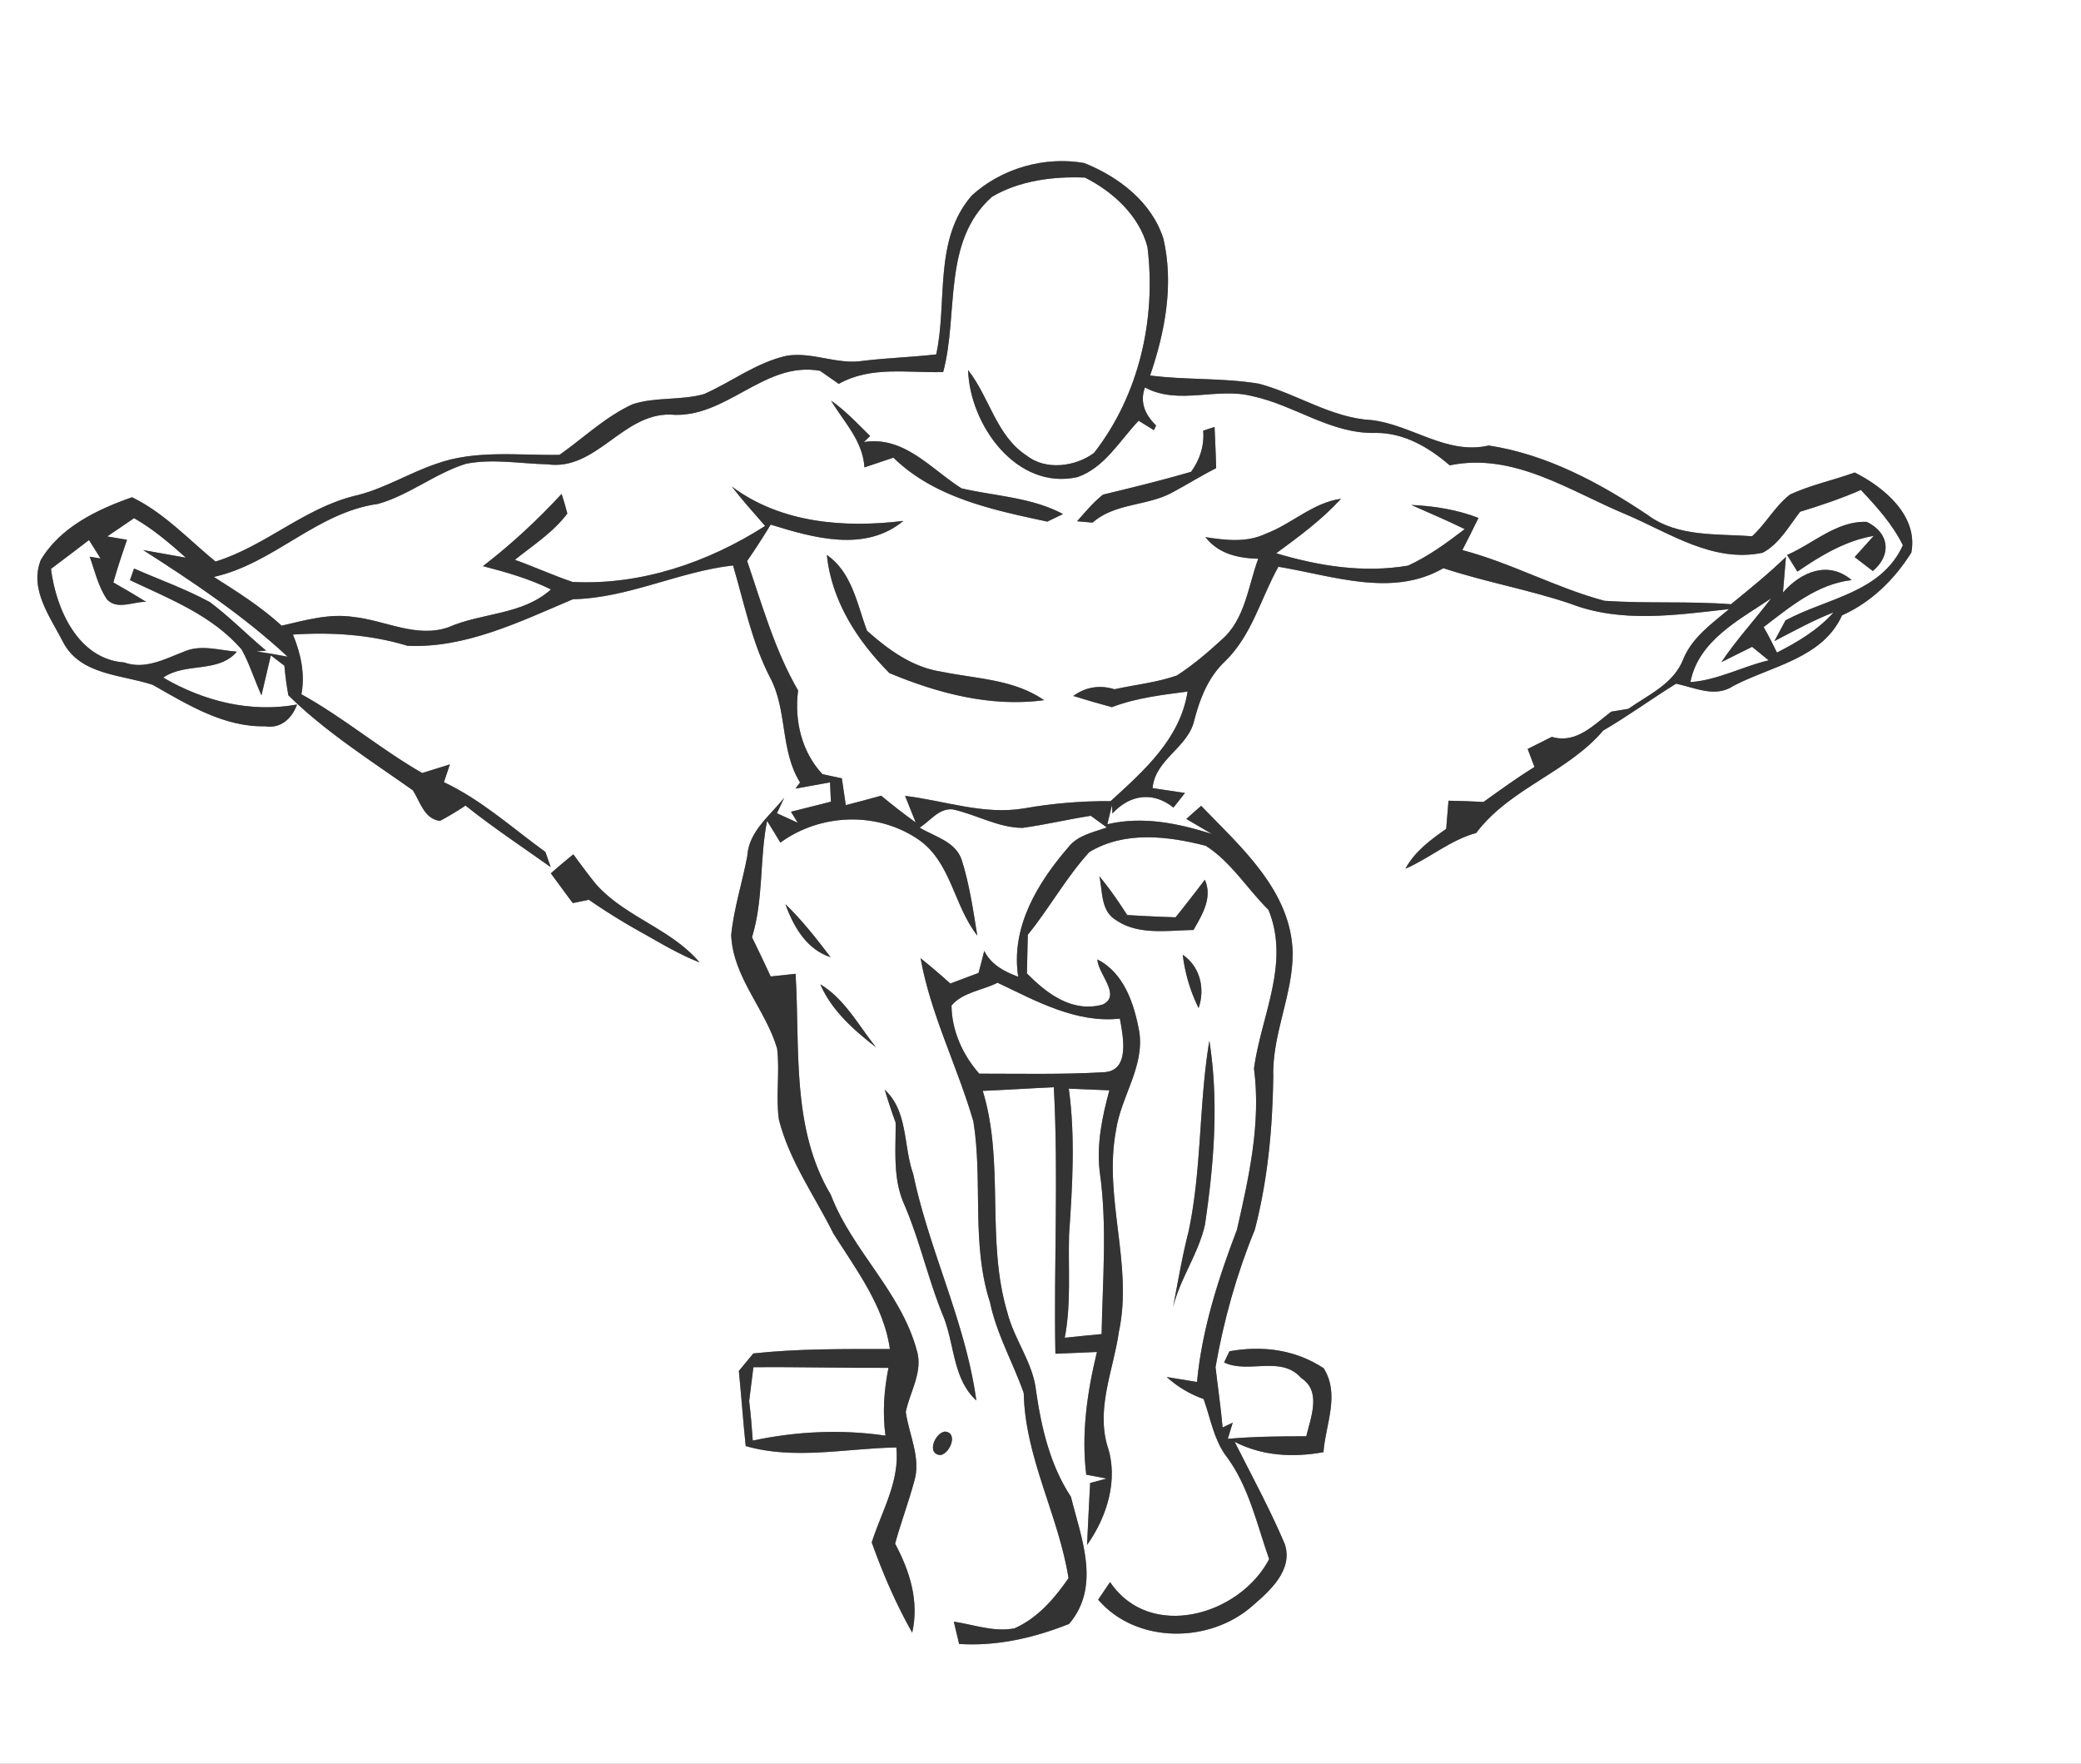 <svg width="236pt" height="200pt" viewBox="0 0 236 200" xmlns="http://www.w3.org/2000/svg"><rect x="0" y="0" width="236" height="200" fill="#808080" stroke="none"/><g fill="#FFF"><path d="M0 0h236v200H0V0m110.19 22.19c-4.34 5.01-2.72 12.03-4.02 18-2.76.31-5.55.4-8.31.73-2.92.47-5.76-1.07-8.68-.57-3.39.76-6.2 2.95-9.34 4.34-2.64.74-5.49.3-8.1 1.15-3.07 1.41-5.54 3.8-8.29 5.74-4.67.08-9.53-.6-14.02 1.03-3.14 1.07-5.99 2.89-9.26 3.63-5.72 1.43-10.12 5.7-15.73 7.44-3.09-2.53-5.83-5.53-9.47-7.29-3.95 1.38-8.14 3.39-10.35 7.12-1.32 3.34 1.09 6.46 2.53 9.3 1.97 3.78 6.66 3.67 10.19 4.86 3.92 2.23 8.04 4.79 12.72 4.69 1.8.29 3.04-.89 3.63-2.47-5.28.97-10.6-.38-15.18-3.05 2.56-1.77 6.22-.46 8.35-2.94-1.98-.15-4.12-.86-6.03.01-2.15.82-4.39 2.06-6.75 1.21-5.23-.37-7.73-6.06-8.3-10.61 1.44-1.09 2.89-2.17 4.31-3.27.44.69.88 1.39 1.31 2.09l-1.23-.2c.59 1.63.97 3.39 1.97 4.85 1.17 1.23 3 .22 4.44.27-1.23-.75-2.47-1.49-3.73-2.2.46-1.63 1-3.24 1.55-4.84-.56-.1-1.68-.28-2.24-.38.76-.51 2.28-1.55 3.04-2.07 2.15 1.22 4.04 2.84 5.88 4.48-1.21-.21-3.63-.64-4.84-.86 5.73 3.67 11.39 7.45 16.38 12.09-1.18-.22-2.36-.43-3.54-.6l1.1-.09c-2.16-1.79-4.13-3.82-6.38-5.5-2.76-1.5-5.73-2.55-8.6-3.81-.12.33-.35.99-.46 1.32 4.5 2.13 9.32 3.99 12.66 7.86.92 1.66 1.46 3.48 2.25 5.2.27-1.13.8-3.4 1.06-4.53.39.29 1.16.88 1.54 1.17.1 1.13.25 2.25.45 3.36 4.25 4.17 9.28 7.35 14.12 10.77.83 1.29 1.27 3.23 3.07 3.47 1-.53 1.96-1.11 2.9-1.74 3.1 2.48 6.42 4.67 9.66 6.98l-.6-1.72c-3.77-2.73-7.27-5.92-11.51-7.91.17-.51.51-1.52.68-2.02-.79.25-2.36.74-3.14.98-4.74-2.72-8.92-6.29-13.7-8.93.44-2.33-.08-4.62-.96-6.77 4.38-.29 8.77-.01 12.99 1.27 6.6.31 12.82-2.77 18.77-5.28 6.28-.13 11.97-3.13 18.15-3.83 1.27 4.28 2.14 8.74 4.21 12.73 1.97 3.71 1.12 8.24 3.39 11.88-.13.17-.39.52-.52.7.98-.18 2.94-.53 3.92-.71.03.73.06 1.46.1 2.19-1.13.29-3.39.86-4.53 1.14l.77 1.25c-.79-.36-1.57-.72-2.36-1.08l.82-1.76c-1.59 2.03-4.01 3.8-4.18 6.59-.56 3-1.52 5.93-1.83 8.98.2 4.81 3.9 8.41 5.21 12.88.32 2.67-.17 5.37.2 8.04 1.18 4.69 4.05 8.64 6.17 12.91 2.58 4.1 5.74 8.23 6.42 13.12-5.17 0-10.35-.06-15.49.5-.55.66-1.09 1.32-1.64 1.98.28 2.84.48 5.68.78 8.52 5.54 1.6 11.41.25 17.08.16.4 3.88-1.67 7.23-2.79 10.77 1.26 3.52 2.74 6.97 4.59 10.23.8-3.58-.27-6.97-1.94-10.09.64-2.34 1.5-4.63 2.14-6.97.86-2.69-.56-5.33-.93-7.97.47-2.29 1.99-4.58 1.25-6.97-1.78-6.65-7.32-11.3-9.75-17.65-4.51-7.57-3.48-16.65-4-25.06-.7.07-2.11.22-2.82.3-.69-1.49-1.4-2.98-2.12-4.45 1.33-4.31.84-8.82 1.71-13.19.51.81 1.01 1.63 1.51 2.46 4.51-3.29 10.87-3.54 15.52-.44 3.83 2.52 4.11 7.55 6.81 10.98-.47-2.88-.88-5.79-1.77-8.58-.69-2.09-3.1-2.65-4.77-3.66 1.2-.74 2.16-2.21 3.74-2.07 2.67.57 5.14 2.08 7.93 2.1 2.6-.36 5.15-.97 7.74-1.37.6.43 1.21.87 1.82 1.32-1.53.56-3.31.88-4.36 2.24-3.51 4.06-6.55 9.08-5.69 14.69-1.58-.58-3.07-1.37-3.85-2.93-.21.84-.42 1.67-.65 2.5l-3.2 1.2c-1.1-.99-2.22-1.95-3.37-2.87 1.15 6.42 4.19 12.29 5.99 18.52 1.09 6.8-.27 13.88 1.89 20.53.75 3.61 2.62 6.83 3.82 10.27.15 7.31 3.94 13.83 5.08 20.98-1.61 2.31-3.49 4.52-6.13 5.69-2.31.45-4.61-.42-6.88-.76.15.63.45 1.89.6 2.53 4.29.28 8.5-.69 12.47-2.27 3.64-4.28 1.38-9.7.21-14.42-2.35-3.56-3.35-7.82-3.95-11.99-.34-3.22-2.49-5.83-3.26-8.92-2.45-8.19-.29-16.97-2.79-25.12 2.69-.11 5.37-.29 8.06-.41.54 10.06-.01 20.15.18 30.22 1.57-.06 3.14-.13 4.71-.2-1.1 4.54-1.79 9.24-1.21 13.92.58.1 1.74.32 2.32.43l-1.88.51c-.13 2.34-.24 4.67-.35 7.02 2.25-3.16 3.59-7.4 2.31-11.21-1.29-4.35.69-8.67 1.3-12.96 1.63-7.61-1.78-15.26-.32-22.88.56-3.78 3.21-7.14 2.64-11.1-.56-3.13-1.71-6.71-4.76-8.24.08 1.68 2.79 4.1.58 5.12-3.45.94-6.31-1.25-8.57-3.54.03-1.46.07-2.92.1-4.38 2.46-3.03 4.35-6.5 6.98-9.38 3.98-2.41 8.9-1.82 13.2-.71 2.87 1.82 4.71 4.89 7.11 7.26 2.49 6.07-.83 12-1.64 17.99.81 6.19-.57 12.29-1.93 18.28-2.12 5.57-3.97 11.31-4.53 17.27l-3.44-.56c1.23 1.11 2.63 1.94 4.19 2.5.76 2.12 1.13 4.44 2.44 6.31 2.66 3.45 3.57 7.82 4.99 11.84-3.35 6.4-13.52 9.32-18.04 2.6-.45.66-.9 1.33-1.35 2 4.34 5.05 12.7 4.98 17.53.67 1.97-1.69 4.59-4.05 3.64-6.96-1.68-3.96-3.75-7.76-5.69-11.61 3.13 1.61 6.65 1.8 10.07 1.17.24-3.18 1.9-6.54.02-9.52-3.22-2.11-6.92-2.59-10.68-1.92-.15.31-.46.95-.61 1.27 2.77 1.32 6.47-.85 8.75 1.77 2.33 1.49 1.07 4.49.57 6.6-2.97 0-5.94.03-8.9.29.14-.45.42-1.37.56-1.83l-1.15.54c-.2-2.29-.54-4.56-.8-6.84.93-5.33 2.4-10.56 4.45-15.57 1.48-5.67 2.02-11.57 2.1-17.42-.13-4.79 2.23-9.25 2.2-14.02-.18-7.01-5.87-11.96-10.38-16.64-.57.49-1.13.99-1.68 1.49l2.9 1.7c-3.84-1.21-7.85-2.05-11.86-1.1l.52-2.16.06.94c1.97-2.16 4.61-2.53 6.92-.67.44-.55.87-1.11 1.3-1.66-.92-.14-2.75-.41-3.67-.55.29-3.29 4.06-4.59 4.74-7.73.64-2.48 1.6-4.88 3.51-6.68 3.02-2.94 4.02-7.11 6.02-10.69 6.11 1 12.92 3.53 18.71.16 4.75 1.57 9.7 2.44 14.44 4.04 5.74 2.22 12.03 1.26 17.96.6-1.97 1.66-4.19 3.21-5.2 5.69-1.09 2.79-3.93 4.01-6.22 5.62l-1.94.32c-1.99 1.5-3.98 3.68-6.74 2.86-.92.45-1.83.91-2.74 1.37.19.51.57 1.53.77 2.04-1.99 1.24-3.88 2.61-5.78 3.97-1.32-.07-2.64-.12-3.97-.14-.06.8-.2 2.39-.26 3.19-1.77 1.25-3.57 2.56-4.62 4.52 2.76-1.2 5.08-3.25 8.02-4.05 3.81-5.07 10.32-6.83 14.41-11.62 2.83-1.65 5.48-3.59 8.26-5.31 2.13.44 4.43 1.63 6.5.25 4.31-2.26 10.11-3.11 12.32-8 3.31-1.48 5.96-4.08 7.86-7.12.8-4.17-3.08-7.4-6.42-9.08-2.43.88-4.99 1.41-7.34 2.5-1.7 1.32-2.72 3.29-4.3 4.73-3.97-.3-8.44.11-11.82-2.4-5.46-3.66-11.5-6.9-18.06-7.89-4.75 1.1-8.7-2.34-13.26-2.88-4.59-.25-8.45-2.98-12.8-4.13-4.08-.68-8.24-.4-12.33-.93 1.7-4.95 2.71-10.33 1.51-15.51-1.33-4.17-5.07-7.02-8.98-8.58-4.5-.8-9.41.61-12.77 3.7M62.47 99.04c.83 1.12 1.65 2.25 2.49 3.37.46-.1 1.37-.28 1.82-.38 2.03 1.41 4.14 2.7 6.3 3.89 2.04 1.16 4.07 2.36 6.25 3.21-3.24-3.83-8.44-5.13-11.77-8.9-.88-1.09-1.72-2.23-2.54-3.35-.86.7-1.72 1.41-2.55 2.16m62.2.32c.38 1.65.15 3.88 1.81 4.92 2.57 1.82 5.91 1.22 8.87 1.18 1-1.76 2.18-3.64 1.29-5.7a194.51 194.51 0 0 1-3.32 4.26c-1.83-.06-3.66-.14-5.49-.26-.98-1.52-2-3.01-3.16-4.4m-35.6 3.17c.92 2.54 2.39 5.12 5.12 6.01-1.59-2.09-3.22-4.18-5.12-6.01m45.06 5.74c.26 2.1.86 4.14 1.8 6.04.75-2.19.18-4.69-1.8-6.04m-41.1 3.35c1.3 2.99 3.79 5.18 6.32 7.14-1.99-2.47-3.53-5.46-6.32-7.14m41.73 28.17c-.72 2.8-1.18 5.65-1.74 8.48.81-3.29 2.89-6.09 3.63-9.39 1.02-6.9 1.59-13.93.5-20.86-1.21 7.21-.84 14.61-2.39 21.77m-34.42-16.21c.37 1.25.78 2.49 1.23 3.71.03 3.1-.34 6.35.97 9.27 1.75 4.07 2.7 8.42 4.36 12.52 1.37 3.21 1.1 7.23 3.82 9.73-1.21-8.87-5.34-16.97-7.16-25.7-1.12-3.15-.57-7.09-3.22-9.53m6.82 38.76c-1.14.15-2.12 2.55-.51 2.66 1.09-.16 2.05-2.55.51-2.66z"/><path d="M112.49 22.32c3.1-1.84 6.98-2.34 10.56-2.18 3.17 1.6 6.15 4.32 7.08 7.87 1.01 8.17-.96 16.81-6.06 23.35-2.12 1.57-5.46 2.01-7.63.31-3.46-2.24-4.21-6.61-6.65-9.7.19 6.22 5.5 13.68 12.42 12.13 3.07-1.08 4.77-4.13 6.92-6.39.43.27 1.3.8 1.73 1.07l.25-.53c-1.23-1.2-1.88-2.61-1.27-4.31 3.89 2.06 8.13-.07 12.22.99 4.79 1.03 8.94 4.33 14 4.16 3.21 0 5.99 1.65 8.35 3.68 7.29-1.51 13.64 2.94 20.05 5.59 4.9 2.09 9.83 5.5 15.44 4.32 1.89-1 2.97-3.01 4.25-4.65 2.33-.71 4.65-1.49 6.89-2.47 1.8 1.92 3.59 3.89 4.76 6.27-2.46 5.42-8.64 5.99-13.31 8.52-.32.59-.95 1.76-1.26 2.35 2.2-1.14 4.38-2.35 6.71-3.26-1.77 2-4.07 3.36-6.42 4.56-.47-.98-.97-1.95-1.51-2.89 3.01-2.3 6.05-4.87 9.98-5.33-2.65-2.25-5.75-.93-7.79 1.41.12-1.34.23-2.69.34-4.04-1.98 1.91-4.11 3.64-6.24 5.37-4.77-.37-9.57-.06-14.34-.39-5.51-1.47-10.58-4.3-16.12-5.75.62-1.21 1.24-2.42 1.83-3.65-2.44-.94-5.03-1.35-7.62-1.47 2.02.9 4.07 1.76 6.06 2.74-2.02 1.55-4.1 3.07-6.42 4.14-5.06.86-10.11.05-14.96-1.4 2.58-1.89 5.18-3.8 7.35-6.18-3.2.44-5.58 2.86-8.53 3.96-2.16 1.04-4.57.74-6.85.39 1.48 1.89 3.68 2.39 5.99 2.45-1.15 3.12-1.49 6.91-4.17 9.2-1.59 1.46-3.24 2.87-5.06 4.04-2.28.8-4.71 1.04-7.07 1.56-1.65-.52-3.29-.26-4.67.76 1.44.45 2.9.87 4.37 1.27 2.75-1.05 5.69-1.39 8.59-1.77-.84 5.37-4.95 8.97-8.73 12.43-3.3-.03-6.58.25-9.83.82-4.55.77-9-.88-13.48-1.42.3.75.91 2.26 1.21 3.02-1.34-.97-2.65-1.98-3.92-3.04-1.34.37-2.67.73-4.01 1.07l-.45-3.04c-.55-.12-1.65-.35-2.2-.47-2.37-2.54-3.2-6.1-2.76-9.49-2.65-4.57-4.08-9.71-5.78-14.68.93-1.35 1.82-2.73 2.67-4.13 4.84 1.5 10.7 3.18 15.05-.42-6.71.82-13.89.26-19.46-3.9 1.19 1.54 2.49 3 3.78 4.47-6.47 4.14-14.1 6.75-21.84 6.35-2.22-.75-4.34-1.72-6.54-2.51 2.06-1.65 4.36-3.12 5.95-5.25-.19-.75-.41-1.49-.65-2.22-2.75 2.97-5.71 5.72-8.92 8.19 2.63.68 5.26 1.43 7.71 2.64-3.26 2.93-7.81 2.61-11.63 4.29-3.62 1.26-7.18-.79-10.77-1.17-2.75-.42-5.48.38-8.14.99-2.33-2.14-5.02-3.83-7.69-5.53 6.82-1.51 11.66-7.33 18.63-8.28 3.54-1 6.46-3.46 9.97-4.55 3.05-.6 6.15-.01 9.22.06 5.53.78 8.48-5.72 13.91-5.64 6.34.58 10.65-6.12 17.02-4.96l2.12 1.48c3.66-2.06 7.85-1.22 11.84-1.34 1.78-6.62-.15-14.8 5.53-19.87M94.25 45.43c1.46 2.43 3.61 4.57 3.78 7.57 1.1-.36 2.19-.74 3.29-1.1 4.69 4.57 11.28 5.92 17.45 7.25.44-.21 1.34-.64 1.78-.86-3.58-1.9-7.64-2.02-11.5-2.91-3.48-2.19-6.5-5.98-11.08-5.25l.71-.69c-1.43-1.39-2.79-2.87-4.43-4.01m42.2 3.41c.14 1.71-.38 3.28-1.37 4.66-3.31.97-6.65 1.78-9.99 2.59-1.11.88-2.01 1.97-2.94 3.02.44.04 1.32.12 1.76.15 2.54-2.23 6.12-1.85 8.99-3.39 1.69-.9 3.31-1.92 5.02-2.78-.04-1.56-.11-3.12-.18-4.67-.33.1-.97.31-1.29.42m66.22 14.09c.38.63.77 1.26 1.17 1.89 2.63-1.8 5.44-3.51 8.65-4.05l-2.16 2.4c.68.53 1.37 1.06 2.06 1.58 2.2-1.86 1.84-4.35-.69-5.57-3.4-.13-6.07 2.47-9.03 3.75m-108.9 0c.55 5.25 3.46 9.73 7.1 13.4 5.52 2.3 11.52 3.88 17.53 3.07-3.44-2.39-7.67-2.41-11.62-3.23-3.32-.5-6.02-2.48-8.46-4.65-1.12-3.03-1.71-6.62-4.55-8.59z"/><path d="M191.7 77.35c.93-4.73 5.53-7.04 9.16-9.5-1.85 2.44-3.94 4.69-5.64 7.23.87-.43 2.61-1.29 3.48-1.73.62.51 1.25 1.02 1.88 1.53-3 .7-5.75 2.25-8.88 2.47zM107.91 114.02c1.28-1.51 3.51-1.71 5.22-2.58 4.34 2.06 8.88 4.61 13.87 4.07.36 1.98 1.21 5.96-1.85 6.08-4.69.27-9.41.16-14.1.16-1.86-2.11-3.13-4.89-3.14-7.73zM121.21 123.45c1.15.05 3.45.14 4.6.19-.81 2.98-1.46 6.08-1.1 9.19.88 6.11.33 12.3.22 18.45-1.4.13-2.79.27-4.18.42.74-3.86.38-7.79.49-11.69.38-5.5.72-11.07-.03-16.56zM85.44 155.04c5.1-.05 10.21.1 15.32.07-.51 2.53-.69 5.12-.34 7.69-5-.74-10.11-.49-15.05.56-.1-1.5-.23-2.99-.41-4.48.16-1.28.32-2.57.48-3.84z"/></g><g fill="#333"><path d="M110.19 22.19c3.36-3.09 8.27-4.5 12.77-3.7 3.91 1.56 7.65 4.41 8.98 8.58 1.2 5.18.19 10.56-1.51 15.51 4.09.53 8.25.25 12.33.93 4.35 1.15 8.21 3.88 12.8 4.13 4.56.54 8.51 3.98 13.26 2.88 6.56.99 12.6 4.23 18.06 7.89 3.38 2.51 7.85 2.1 11.82 2.4 1.58-1.44 2.6-3.41 4.3-4.73 2.35-1.09 4.91-1.62 7.34-2.5 3.34 1.68 7.22 4.91 6.42 9.08-1.9 3.04-4.55 5.64-7.86 7.12-2.21 4.89-8.01 5.74-12.32 8-2.07 1.38-4.37.19-6.5-.25-2.78 1.72-5.43 3.66-8.26 5.31-4.09 4.79-10.6 6.55-14.41 11.62-2.94.8-5.26 2.85-8.02 4.05 1.05-1.96 2.85-3.27 4.62-4.52.06-.8.2-2.39.26-3.19 1.33.02 2.65.07 3.97.14 1.9-1.36 3.79-2.73 5.78-3.97-.2-.51-.58-1.53-.77-2.04.91-.46 1.82-.92 2.74-1.37 2.76.82 4.75-1.36 6.74-2.86l1.94-.32c2.29-1.61 5.13-2.83 6.22-5.62 1.01-2.48 3.23-4.03 5.2-5.69-5.93.66-12.22 1.62-17.96-.6-4.74-1.6-9.69-2.47-14.44-4.04-5.79 3.37-12.6.84-18.71-.16-2 3.58-3 7.75-6.02 10.69-1.91 1.8-2.87 4.2-3.51 6.68-.68 3.14-4.45 4.44-4.74 7.73.92.14 2.75.41 3.67.55-.43.55-.86 1.11-1.3 1.66-2.31-1.86-4.95-1.49-6.92.67l-.06-.94-.52 2.16c4.01-.95 8.02-.11 11.86 1.1l-2.9-1.7c.55-.5 1.11-1 1.68-1.49 4.51 4.68 10.2 9.63 10.38 16.64.03 4.77-2.33 9.23-2.2 14.02-.08 5.85-.62 11.75-2.1 17.42-2.05 5.01-3.52 10.24-4.45 15.57.26 2.28.6 4.55.8 6.84l1.15-.54c-.14.46-.42 1.38-.56 1.83 2.96-.26 5.93-.29 8.9-.29.5-2.11 1.76-5.11-.57-6.6-2.28-2.62-5.98-.45-8.75-1.77.15-.32.46-.96.61-1.27 3.76-.67 7.46-.19 10.68 1.92 1.88 2.98.22 6.34-.02 9.52-3.42.63-6.94.44-10.07-1.17 1.94 3.85 4.01 7.65 5.69 11.61.95 2.91-1.67 5.27-3.64 6.96-4.83 4.31-13.19 4.38-17.53-.67.45-.67.9-1.34 1.35-2 4.52 6.72 14.69 3.8 18.04-2.6-1.42-4.02-2.33-8.39-4.99-11.84-1.31-1.87-1.68-4.19-2.44-6.31-1.56-.56-2.96-1.39-4.19-2.5l3.44.56c.56-5.96 2.41-11.7 4.53-17.27 1.36-5.99 2.74-12.09 1.93-18.28.81-5.99 4.13-11.92 1.64-17.99-2.4-2.37-4.24-5.44-7.11-7.26-4.3-1.11-9.22-1.7-13.2.71-2.63 2.88-4.52 6.35-6.98 9.38-.03 1.46-.07 2.92-.1 4.38 2.26 2.29 5.12 4.48 8.57 3.54 2.21-1.02-.5-3.44-.58-5.12 3.05 1.53 4.2 5.11 4.76 8.24.57 3.96-2.08 7.32-2.64 11.1-1.46 7.62 1.95 15.27.32 22.88-.61 4.29-2.59 8.61-1.3 12.96 1.28 3.81-.06 8.05-2.31 11.21.11-2.35.22-4.68.35-7.02l1.88-.51c-.58-.11-1.74-.33-2.32-.43-.58-4.68.11-9.38 1.21-13.92-1.57.07-3.14.14-4.71.2-.19-10.07.36-20.16-.18-30.22-2.69.12-5.37.3-8.06.41 2.5 8.15.34 16.93 2.79 25.12.77 3.09 2.92 5.7 3.26 8.92.6 4.17 1.6 8.43 3.95 11.99 1.17 4.72 3.43 10.14-.21 14.42-3.97 1.58-8.18 2.55-12.47 2.27-.15-.64-.45-1.9-.6-2.53 2.27.34 4.57 1.21 6.88.76 2.64-1.17 4.52-3.38 6.13-5.69-1.14-7.15-4.93-13.67-5.08-20.98-1.2-3.44-3.07-6.66-3.82-10.27-2.16-6.65-.8-13.73-1.89-20.53-1.8-6.23-4.84-12.1-5.99-18.52 1.15.92 2.27 1.88 3.37 2.87l3.2-1.2c.23-.83.44-1.66.65-2.5.78 1.56 2.27 2.35 3.85 2.93-.86-5.61 2.18-10.63 5.69-14.69 1.05-1.36 2.83-1.68 4.36-2.24-.61-.45-1.22-.89-1.82-1.32-2.59.4-5.14 1.01-7.74 1.37-2.79-.02-5.26-1.53-7.93-2.1-1.58-.14-2.54 1.33-3.74 2.07 1.67 1.01 4.08 1.57 4.77 3.66.89 2.79 1.3 5.7 1.77 8.58-2.7-3.43-2.98-8.46-6.81-10.98-4.65-3.1-11.01-2.85-15.52.44-.5-.83-1-1.65-1.51-2.46-.87 4.37-.38 8.88-1.71 13.19.72 1.47 1.43 2.96 2.12 4.45.71-.08 2.12-.23 2.82-.3.52 8.41-.51 17.49 4 25.06 2.43 6.35 7.97 11 9.75 17.65.74 2.39-.78 4.68-1.25 6.97.37 2.64 1.79 5.28.93 7.97-.64 2.34-1.5 4.63-2.14 6.97 1.67 3.12 2.74 6.51 1.94 10.09-1.85-3.26-3.33-6.71-4.59-10.23 1.12-3.54 3.19-6.89 2.79-10.77-5.67.09-11.54 1.44-17.08-.16-.3-2.84-.5-5.68-.78-8.52.55-.66 1.09-1.32 1.64-1.98 5.14-.56 10.32-.5 15.49-.5-.68-4.89-3.84-9.02-6.42-13.12-2.12-4.27-4.99-8.22-6.17-12.91-.37-2.67.12-5.37-.2-8.04-1.31-4.47-5.01-8.07-5.21-12.88.31-3.05 1.27-5.98 1.83-8.98.17-2.79 2.59-4.56 4.18-6.59l-.82 1.76c.79.36 1.57.72 2.36 1.08l-.77-1.25c1.14-.28 3.4-.85 4.53-1.14-.04-.73-.07-1.46-.1-2.19-.98.18-2.94.53-3.92.71.13-.18.39-.53.52-.7-2.27-3.64-1.42-8.17-3.39-11.88-2.07-3.99-2.94-8.45-4.21-12.73-6.18.7-11.87 3.7-18.15 3.83-5.95 2.51-12.17 5.59-18.77 5.28-4.22-1.28-8.61-1.56-12.99-1.27.88 2.15 1.4 4.44.96 6.77 4.78 2.64 8.96 6.21 13.7 8.93.78-.24 2.35-.73 3.14-.98-.17.5-.51 1.51-.68 2.02 4.24 1.99 7.74 5.18 11.51 7.91l.6 1.72c-3.24-2.31-6.56-4.5-9.66-6.98-.94.63-1.9 1.21-2.9 1.74-1.8-.24-2.24-2.18-3.07-3.47-4.84-3.42-9.87-6.6-14.12-10.77-.2-1.11-.35-2.23-.45-3.36-.38-.29-1.15-.88-1.54-1.17-.26 1.13-.79 3.4-1.06 4.53-.79-1.72-1.33-3.54-2.25-5.2-3.34-3.87-8.16-5.73-12.66-7.86.11-.33.34-.99.46-1.32 2.87 1.26 5.84 2.31 8.6 3.81 2.25 1.68 4.22 3.71 6.38 5.5l-1.1.09c1.18.17 2.36.38 3.54.6-4.99-4.64-10.65-8.42-16.38-12.09 1.21.22 3.63.65 4.84.86-1.84-1.64-3.73-3.26-5.88-4.48-.76.52-2.28 1.56-3.04 2.07.56.1 1.68.28 2.24.38-.55 1.6-1.09 3.21-1.55 4.84 1.26.71 2.5 1.45 3.73 2.2-1.44-.05-3.27.96-4.44-.27-1-1.46-1.38-3.22-1.97-4.85l1.23.2c-.43-.7-.87-1.4-1.31-2.09-1.42 1.1-2.87 2.18-4.31 3.27.57 4.55 3.07 10.24 8.3 10.61 2.36.85 4.6-.39 6.75-1.21 1.91-.87 4.05-.16 6.03-.01-2.13 2.48-5.79 1.17-8.35 2.94 4.58 2.67 9.9 4.02 15.18 3.05-.59 1.58-1.83 2.76-3.63 2.47-4.68.1-8.8-2.46-12.72-4.69-3.53-1.19-8.22-1.08-10.19-4.86-1.44-2.84-3.85-5.96-2.53-9.3 2.21-3.73 6.4-5.74 10.35-7.12 3.64 1.76 6.38 4.76 9.47 7.29 5.61-1.74 10.01-6.01 15.73-7.44 3.27-.74 6.12-2.56 9.26-3.63 4.49-1.63 9.35-.95 14.02-1.03 2.75-1.94 5.22-4.33 8.29-5.74 2.61-.85 5.46-.41 8.1-1.15 3.14-1.39 5.95-3.58 9.34-4.34 2.92-.5 5.76 1.04 8.68.57 2.76-.33 5.55-.42 8.31-.73 1.3-5.97-.32-12.99 4.02-18m2.3.13c-5.68 5.07-3.75 13.25-5.53 19.87-3.99.12-8.18-.72-11.84 1.34L93 42.05c-6.37-1.16-10.68 5.54-17.02 4.96-5.43-.08-8.38 6.42-13.91 5.64-3.07-.07-6.17-.66-9.22-.06-3.51 1.09-6.43 3.55-9.97 4.55-6.97.95-11.81 6.77-18.63 8.28 2.67 1.7 5.36 3.39 7.69 5.53 2.66-.61 5.39-1.41 8.14-.99 3.59.38 7.15 2.43 10.77 1.17 3.82-1.68 8.37-1.36 11.63-4.29-2.45-1.21-5.08-1.96-7.71-2.64 3.21-2.47 6.17-5.22 8.92-8.19.24.73.46 1.47.65 2.22-1.59 2.13-3.89 3.6-5.95 5.25 2.2.79 4.32 1.76 6.54 2.51 7.74.4 15.37-2.21 21.84-6.35-1.29-1.47-2.59-2.93-3.78-4.47 5.57 4.16 12.75 4.72 19.46 3.9-4.35 3.6-10.21 1.92-15.05.42-.85 1.4-1.74 2.78-2.67 4.13 1.7 4.97 3.13 10.11 5.78 14.68-.44 3.39.39 6.95 2.76 9.49.55.12 1.65.35 2.2.47l.45 3.04c1.34-.34 2.67-.7 4.01-1.07 1.27 1.06 2.58 2.07 3.92 3.04-.3-.76-.91-2.27-1.21-3.02 4.48.54 8.93 2.19 13.48 1.42 3.25-.57 6.53-.85 9.83-.82 3.78-3.46 7.89-7.06 8.73-12.43-2.9.38-5.84.72-8.59 1.77-1.47-.4-2.93-.82-4.37-1.27 1.38-1.02 3.02-1.28 4.67-.76 2.36-.52 4.79-.76 7.07-1.56 1.82-1.17 3.47-2.58 5.06-4.04 2.68-2.29 3.02-6.08 4.17-9.2-2.31-.06-4.51-.56-5.99-2.45 2.28.35 4.69.65 6.85-.39 2.95-1.1 5.33-3.52 8.53-3.96-2.17 2.38-4.77 4.29-7.35 6.18 4.85 1.45 9.9 2.26 14.96 1.4 2.32-1.07 4.4-2.59 6.42-4.14-1.99-.98-4.04-1.84-6.06-2.74 2.59.12 5.18.53 7.62 1.47-.59 1.23-1.21 2.44-1.83 3.65 5.54 1.45 10.61 4.28 16.12 5.75 4.77.33 9.57.02 14.34.39 2.13-1.73 4.26-3.46 6.24-5.37-.11 1.35-.22 2.7-.34 4.04 2.04-2.34 5.14-3.66 7.79-1.41-3.93.46-6.97 3.03-9.98 5.33.54.94 1.04 1.91 1.51 2.89 2.35-1.2 4.65-2.56 6.42-4.56-2.33.91-4.51 2.12-6.71 3.26.31-.59.94-1.76 1.26-2.35 4.67-2.53 10.85-3.1 13.31-8.52-1.17-2.38-2.96-4.35-4.76-6.27-2.24.98-4.56 1.76-6.89 2.47-1.28 1.64-2.36 3.65-4.25 4.65-5.61 1.18-10.54-2.23-15.44-4.32-6.41-2.65-12.76-7.1-20.05-5.59-2.36-2.03-5.14-3.68-8.35-3.68-5.06.17-9.21-3.13-14-4.16-4.09-1.06-8.33 1.07-12.22-.99-.61 1.7.04 3.11 1.27 4.31l-.25.53c-.43-.27-1.3-.8-1.73-1.07-2.15 2.26-3.85 5.31-6.92 6.39-6.92 1.55-12.23-5.91-12.42-12.13 2.44 3.09 3.19 7.46 6.65 9.7 2.17 1.7 5.51 1.26 7.63-.31 5.1-6.54 7.07-15.18 6.06-23.35-.93-3.55-3.91-6.27-7.08-7.87-3.58-.16-7.46.34-10.56 2.18m79.21 55.03c3.13-.22 5.88-1.77 8.88-2.47-.63-.51-1.26-1.02-1.88-1.53-.87.44-2.61 1.3-3.48 1.73 1.7-2.54 3.79-4.79 5.64-7.23-3.63 2.46-8.23 4.77-9.16 9.5m-83.79 36.67c.01 2.84 1.28 5.62 3.14 7.73 4.69 0 9.41.11 14.1-.16 3.06-.12 2.21-4.1 1.85-6.08-4.99.54-9.53-2.01-13.87-4.07-1.71.87-3.94 1.07-5.22 2.58m13.3 9.43c.75 5.49.41 11.06.03 16.56-.11 3.9.25 7.83-.49 11.69 1.39-.15 2.78-.29 4.18-.42.11-6.15.66-12.34-.22-18.45-.36-3.11.29-6.21 1.1-9.19-1.15-.05-3.45-.14-4.6-.19m-35.77 31.59c-.16 1.27-.32 2.56-.48 3.84.18 1.49.31 2.98.41 4.48 4.94-1.05 10.05-1.3 15.05-.56-.35-2.57-.17-5.16.34-7.69-5.11.03-10.22-.12-15.32-.07z"/><path d="M94.25 45.43c1.64 1.14 3 2.62 4.43 4.01l-.71.69c4.58-.73 7.6 3.06 11.08 5.25 3.86.89 7.92 1.01 11.5 2.91-.44.22-1.34.65-1.78.86-6.17-1.33-12.76-2.68-17.45-7.25-1.1.36-2.19.74-3.29 1.1-.17-3-2.32-5.14-3.78-7.57zM136.45 48.84c.32-.11.96-.32 1.29-.42.07 1.55.14 3.11.18 4.67-1.71.86-3.33 1.88-5.02 2.78-2.87 1.54-6.45 1.16-8.99 3.39-.44-.03-1.32-.11-1.76-.15.93-1.05 1.83-2.14 2.94-3.02 3.34-.81 6.68-1.62 9.99-2.59.99-1.38 1.51-2.95 1.37-4.66zM202.67 62.93c2.96-1.28 5.63-3.88 9.03-3.75 2.53 1.22 2.89 3.71.69 5.57-.69-.52-1.38-1.05-2.06-1.58l2.16-2.4c-3.21.54-6.02 2.25-8.65 4.05-.4-.63-.79-1.26-1.17-1.89zM93.77 62.93c2.84 1.97 3.43 5.56 4.55 8.59 2.44 2.17 5.14 4.15 8.46 4.65 3.95.82 8.18.84 11.62 3.23-6.01.81-12.01-.77-17.53-3.07-3.64-3.67-6.55-8.15-7.1-13.4zM62.47 99.04c.83-.75 1.69-1.46 2.55-2.16.82 1.12 1.66 2.26 2.54 3.35 3.33 3.77 8.53 5.07 11.77 8.9-2.18-.85-4.21-2.05-6.25-3.21a71.573 71.573 0 0 1-6.3-3.89c-.45.1-1.36.28-1.82.38-.84-1.12-1.66-2.25-2.49-3.37zM124.67 99.36c1.16 1.39 2.18 2.88 3.16 4.4 1.83.12 3.66.2 5.49.26 1.13-1.4 2.23-2.83 3.32-4.26.89 2.06-.29 3.94-1.29 5.7-2.96.04-6.3.64-8.87-1.18-1.66-1.04-1.43-3.27-1.81-4.92zM89.07 102.53c1.9 1.83 3.53 3.92 5.12 6.01-2.73-.89-4.2-3.47-5.12-6.01zM134.13 108.27c1.98 1.35 2.55 3.85 1.8 6.04-.94-1.9-1.54-3.94-1.8-6.04zM93.03 111.62c2.79 1.68 4.33 4.67 6.32 7.14-2.53-1.96-5.02-4.15-6.32-7.14zM134.76 139.79c1.55-7.16 1.18-14.56 2.39-21.77 1.09 6.93.52 13.96-.5 20.86-.74 3.3-2.82 6.1-3.63 9.39.56-2.83 1.02-5.68 1.74-8.48zM100.34 123.58c2.65 2.44 2.1 6.38 3.22 9.53 1.82 8.73 5.95 16.83 7.16 25.7-2.72-2.5-2.45-6.52-3.82-9.73-1.66-4.1-2.61-8.45-4.36-12.52-1.31-2.92-.94-6.17-.97-9.27-.45-1.22-.86-2.46-1.23-3.71zM107.16 162.34c1.54.11.58 2.5-.51 2.66-1.61-.11-.63-2.51.51-2.66z"/></g></svg>